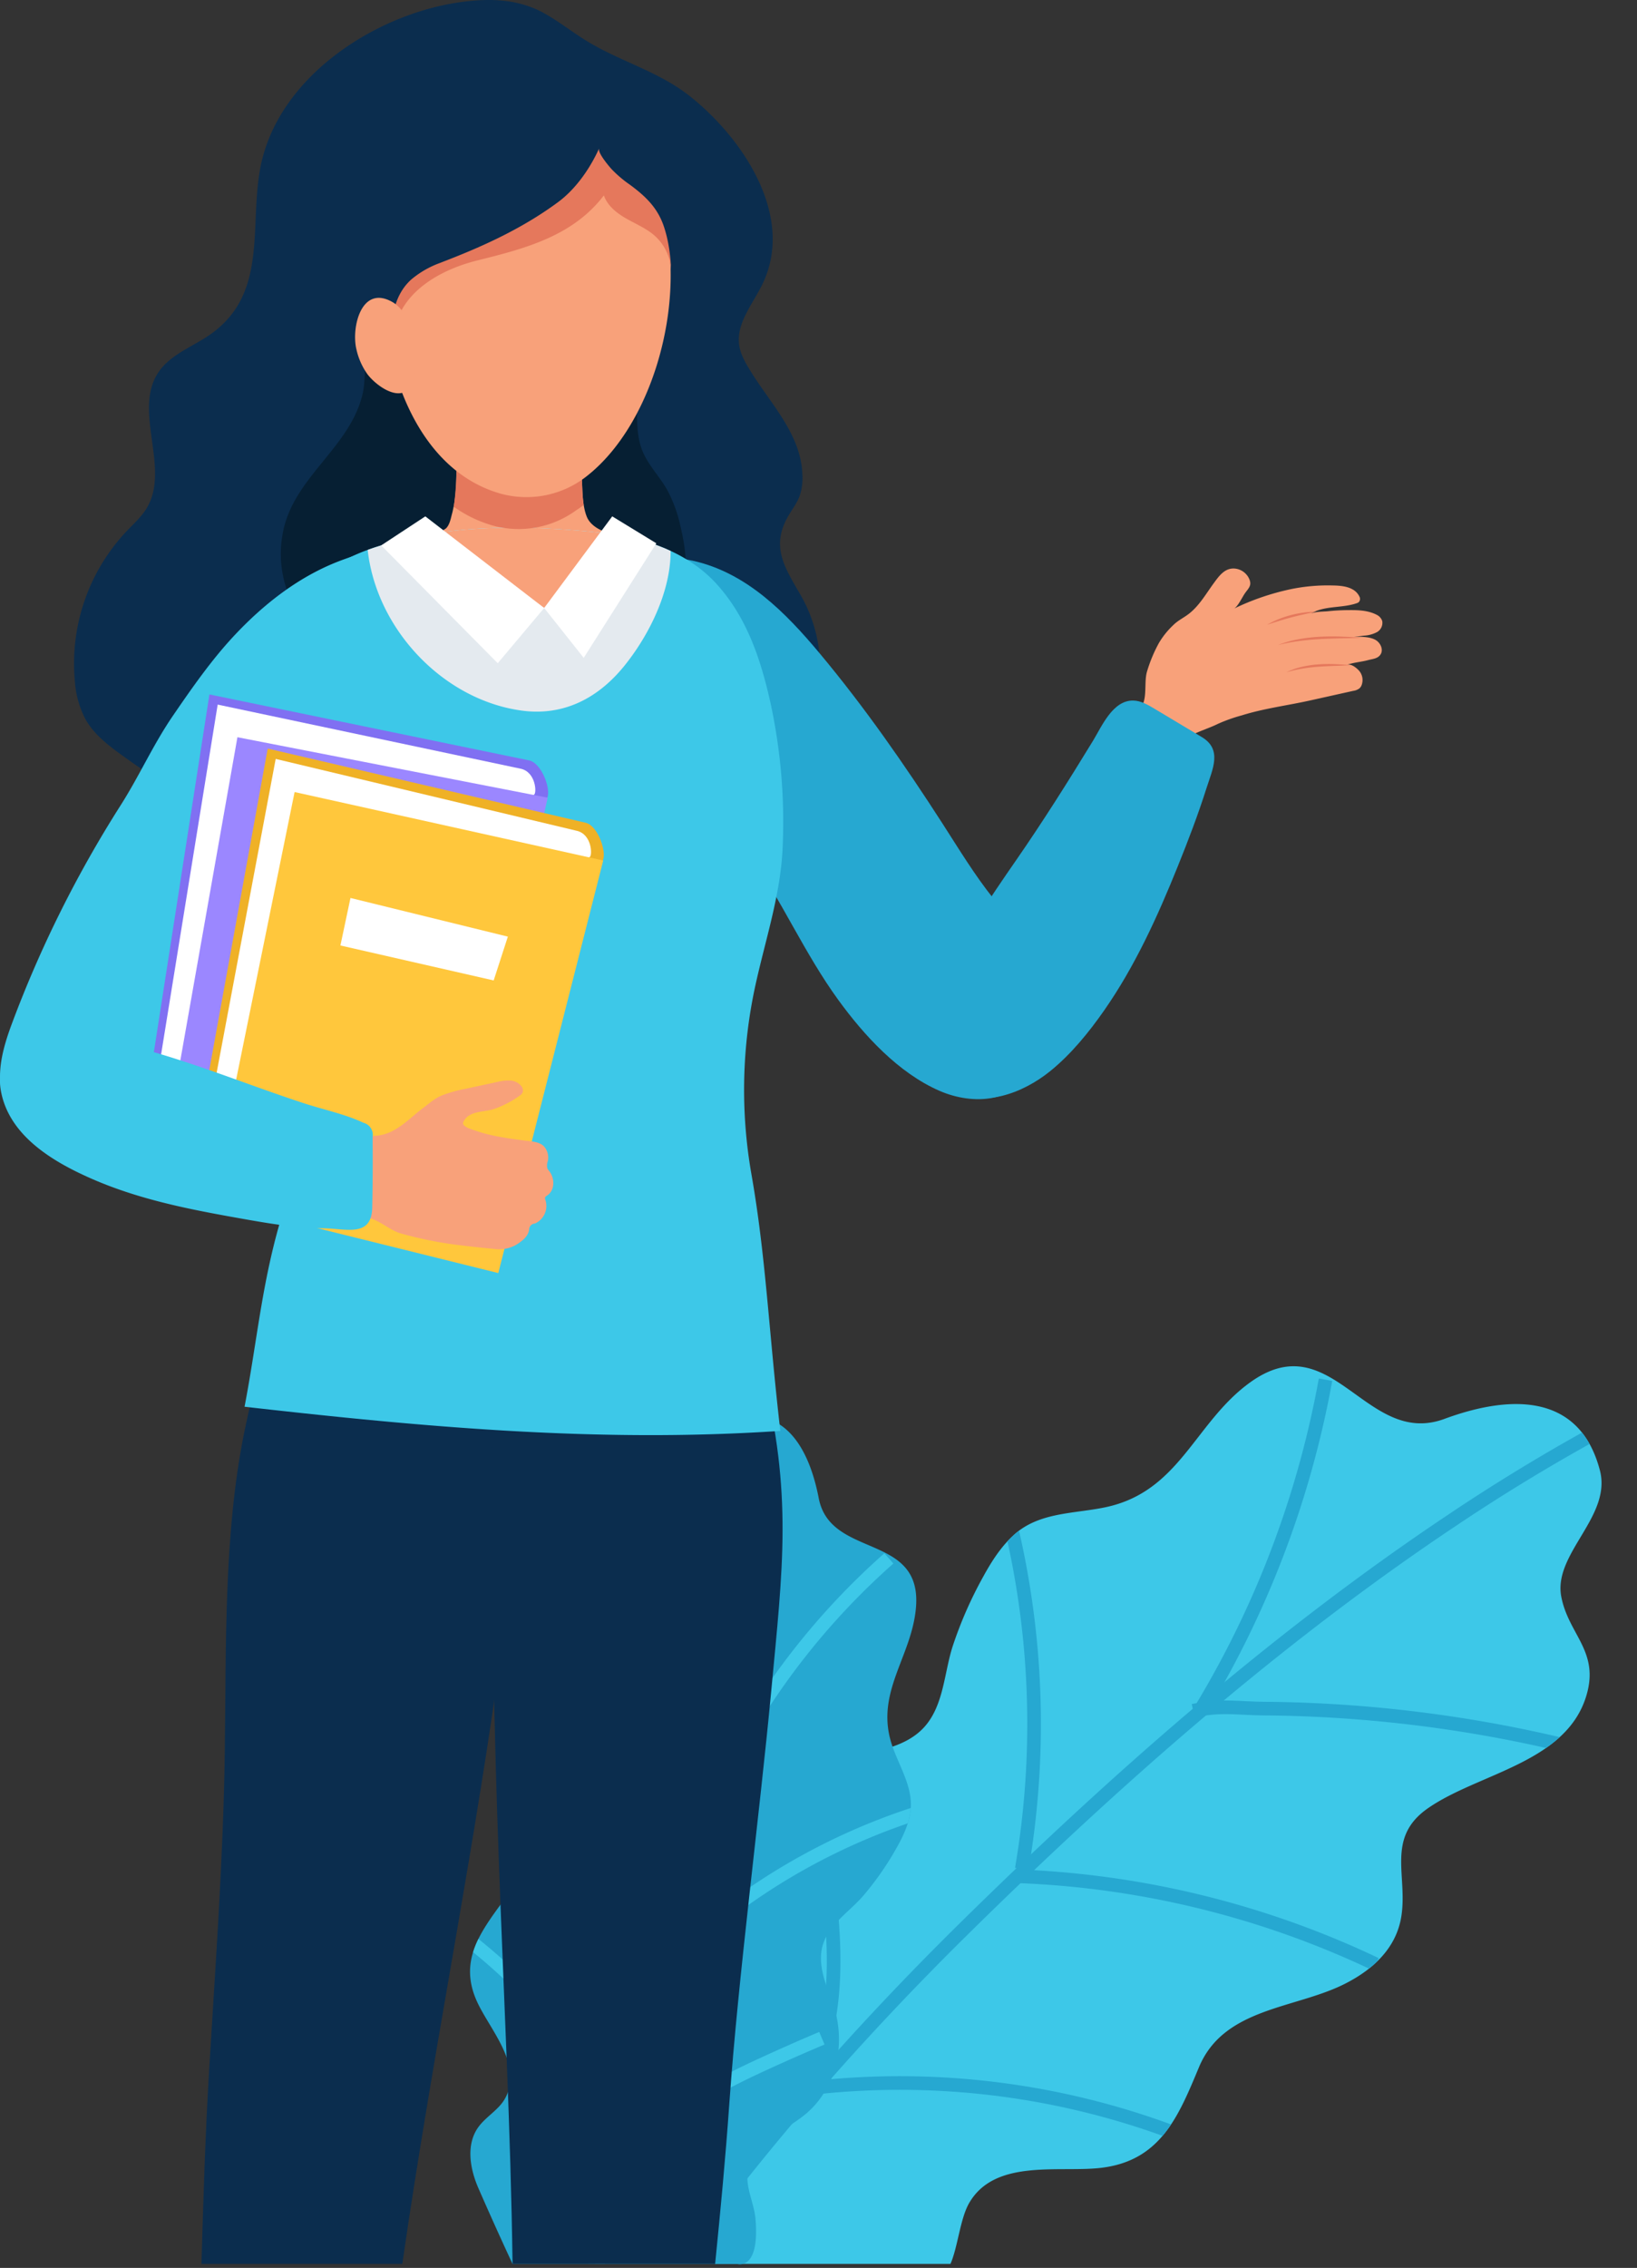 <svg xmlns="http://www.w3.org/2000/svg" xmlns:xlink="http://www.w3.org/1999/xlink" viewBox="0 0 600.835 831.757"><rect x="0" y="0" width="600.835" height="831.757" fill="#333333" stroke="none"/><defs><style>.a{fill:#3dc8e8;}.b{fill:#26a8d1;}.c{clip-path:url(#a);}.d,.f{fill:none;stroke-miterlimit:10;stroke-width:5px;}.d{stroke:#26a8d1;}.e{clip-path:url(#b);}.f{stroke:#3dc8e8;}.g{fill:#0b2d4e;}.h{fill:#061f33;}.i{fill:#f8a17a;}.j{clip-path:url(#c);}.k{fill:#e4eaef;}.l{fill:#e5785c;}.m{fill:#8070f2;}.n{fill:#fff;}.o{fill:#9b87ff;}.p{fill:#efb126;}.q{fill:#ffc73c;}</style><clipPath id="a"><path class="a" d="M501.696,514.314c8.327,5.721,17.119,10.255,28.46,6.071,22.26-8.212,49.254-10.708,57.045,18.809,4.494,17.024-17.188,30.533-14.16,46.391,2.678,14.024,14.275,20.082,9.097,36.666-7.617,24.397-39.683,28.11-58.099,40.977-15.454,10.798-7.266,24.706-9.73,39.784-1.899,11.624-10.543,19.477-20.888,24.657-18.242,9.133-44.242,8.616-53.374,30.522-7.621,18.282-14.281,34.668-36.683,36.958-15.356,1.57-38.428-3.313-47.7,12.915-3.281,5.743-4.133,16.187-6.816,22.232H216.082c-7.407-4.948-.994-4.184-.335-31.19.542-22.212.885-55.012,24.237-66.588,7.263-3.6,16.249-3.798,22.372-9.113,11.055-9.598,7.122-28.362,9.762-41.233,4.144-20.209,21.62-34.872,41.515-38.366,9.413-1.653,19.683-3.528,25.93-10.762,6.82-7.899,7.005-19.559,10.048-29.104a147.7,147.7,0,0,1,11.192-25.564c3.121-5.715,6.681-11.307,11.547-15.635,9.252-8.23,21.976-7.533,33.443-9.963,27.299-5.785,32.711-31.152,53.062-45.79C477.121,493.849,488.856,505.493,501.696,514.314Z"/></clipPath><clipPath id="b"><path class="b" d="M315.207,565.127c-6.797-3.077-13.021-6.901-14.709-15.666-3.314-17.205-12.05-35.217-33.68-28.864-12.475,3.664-12.729,22.527-23.908,26.672-9.886,3.666-18.144-1.349-26.647,8.259-12.508,14.134-2.604,35.817-3.7,52.371-.92,13.892-12.837,14.031-21.425,21.348-6.62,5.641-8.281,14.104-7.602,22.621,1.198,15.017,11.457,31.25,1.103,45.39-8.642,11.801-16.453,22.269-9.341,37.302,4.875,10.304,16.775,23.019,10.062,35.078-2.376,4.267-7.139,6.684-9.935,10.689-4.424,6.338-2.941,15.087.154,22.171,7.041,16.116,12.547,27.799,12.547,27.799h82.389s8.386,2.764,6.78-16.416c-.499-5.965-3.808-11.72-2.788-17.62,1.842-10.653,15.203-15.336,22.328-21.922,11.188-10.34,13.778-26.986,8.385-40.893-2.551-6.58-5.29-13.787-3.105-20.498,2.386-7.328,9.685-11.899,14.554-17.469a109.075,109.075,0,0,0,11.88-16.839c2.419-4.156,4.593-8.542,5.469-13.27,1.667-8.991-3.635-16.766-6.48-24.941-6.773-19.462,7.19-32.574,8.666-51.026C337.528,572.838,325.687,569.871,315.207,565.127Z"/></clipPath><clipPath id="c"><path class="a" d="M104.197,443.482c3.271-10.391,7.814-24.678,9.819-35.086,4.659-24.186-3.567-50.515-5.875-74.61a559.867,559.867,0,0,1-2.372-67.667c.43-16.84-.657-39.706,11.064-53.294,7.266-8.424,20.925-12.504,31.367-15.036,23.224-5.631,49.481-4.843,73.106-2.322,15.158,1.617,31.029,7.026,41.566,18.553,11.239,12.295,16.403,27.892,19.945,43.865a205.707,205.707,0,0,1,4.46,52.431c-.645,17.163-6.096,33.473-9.807,50.111a179.092,179.092,0,0,0-1.724,69.92c5.346,30.223,6.434,58.061,10.659,94.443-66.281,4.452-130.641-1.372-196.648-8.862C94.618,490.592,96.199,468.889,104.197,443.482Z"/></clipPath></defs><title>Asset 8</title><path class="a" d="M501.696,514.314c8.327,5.721,17.119,10.255,28.46,6.071,22.26-8.212,49.254-10.708,57.045,18.809,4.494,17.024-17.188,30.533-14.16,46.391,2.678,14.024,14.275,20.082,9.097,36.666-7.617,24.397-39.683,28.11-58.099,40.977-15.454,10.798-7.266,24.706-9.73,39.784-1.899,11.624-10.543,19.477-20.888,24.657-18.242,9.133-44.242,8.616-53.374,30.522-7.621,18.282-14.281,34.668-36.683,36.958-15.356,1.57-38.428-3.313-47.7,12.915-3.281,5.743-4.133,16.187-6.816,22.232H216.082c-7.407-4.948-.994-4.184-.335-31.19.542-22.212.885-55.012,24.237-66.588,7.263-3.6,16.249-3.798,22.372-9.113,11.055-9.598,7.122-28.362,9.762-41.233,4.144-20.209,21.62-34.872,41.515-38.366,9.413-1.653,19.683-3.528,25.93-10.762,6.82-7.899,7.005-19.559,10.048-29.104a147.7,147.7,0,0,1,11.192-25.564c3.121-5.715,6.681-11.307,11.547-15.635,9.252-8.23,21.976-7.533,33.443-9.963,27.299-5.785,32.711-31.152,53.062-45.79C477.121,493.849,488.856,505.493,501.696,514.314Z"/><g class="c"><path class="d" d="M599.688,518.003a693.88,693.88,0,0,0-66.347,39.3C468.577,600.469,409.362,652.657,353.972,707.186c-38.709,38.109-74.793,79.061-106.58,123.108h0"/><path class="d" d="M590.119,644.174A490.716,490.716,0,0,0,464.362,626.636c-10.768-.093-15.894-1.396-26.439.782"/><path class="d" d="M372.592,688.094a335.254,335.254,0,0,1,132.367,32.311"/><path class="d" d="M300.217,765.529a286.588,286.588,0,0,1,139.035,19.962"/><path class="d" d="M441.083,626.354A356.372,356.372,0,0,0,486.513,506.018"/><path class="d" d="M375.019,685.463a314.649,314.649,0,0,0-4.427-127.716"/><path class="d" d="M296.56,766.618a117.922,117.922,0,0,0,8.901-35.553c1.267-14.213-.058-28.522-1.68-42.698q-1.752-15.314-3.966-30.571"/></g><path class="b" d="M315.207,565.127c-6.797-3.077-13.021-6.901-14.709-15.666-3.314-17.205-12.05-35.217-33.68-28.864-12.475,3.664-12.729,22.527-23.908,26.672-9.886,3.666-18.144-1.349-26.647,8.259-12.508,14.134-2.604,35.817-3.7,52.371-.92,13.892-12.837,14.031-21.425,21.348-6.62,5.641-8.281,14.104-7.602,22.621,1.198,15.017,11.457,31.25,1.103,45.39-8.642,11.801-16.453,22.269-9.341,37.302,4.875,10.304,16.775,23.019,10.062,35.078-2.376,4.267-7.139,6.684-9.935,10.689-4.424,6.338-2.941,15.087.154,22.171,7.041,16.116,12.547,27.799,12.547,27.799h82.389s8.386,2.764,6.78-16.416c-.499-5.965-3.808-11.72-2.788-17.62,1.842-10.653,15.203-15.336,22.328-21.922,11.188-10.34,13.778-26.986,8.385-40.893-2.551-6.58-5.29-13.787-3.105-20.498,2.386-7.328,9.685-11.899,14.554-17.469a109.075,109.075,0,0,0,11.88-16.839c2.419-4.156,4.593-8.542,5.469-13.27,1.667-8.991-3.635-16.766-6.48-24.941-6.773-19.462,7.19-32.574,8.666-51.026C337.528,572.838,325.687,569.871,315.207,565.127Z"/><g class="e"><path class="f" d="M275.438,504.609a512.378,512.378,0,0,1,.511,56.942c-2.536,57.419-12.894,114.779-26.194,170.615a733.604,733.604,0,0,1-30.54,98.387"/><path class="f" d="M199.36,558.858A362.376,362.376,0,0,1,258.487,631.632c4.173,6.769,6.954,9.511,9.607,17.007"/><path class="f" d="M254.708,713.106A247.572,247.572,0,0,0,183.719,641.8"/><path class="f" d="M233.423,788.426a211.636,211.636,0,0,0-65.732-80.238"/><path class="f" d="M267.559,646.235A263.167,263.167,0,0,1,326.25,571.552"/><path class="f" d="M255.443,710.567A232.357,232.357,0,0,1,337.846,664.572"/><path class="f" d="M234.131,791.154a87.081,87.081,0,0,1,19.067-19.208c8.498-6.231,18.047-10.86,27.625-15.251q10.347-4.744,20.834-9.173"/></g><path class="g" d="M147.665,830.296c5.91-41.128,13.163-82.048,20.202-122.993,5.91-34.382,11.666-68.8,16.313-103.38,4.372-32.534,16.445-62.888,16.755-96.185.125-13.412-1.558-28.007-10.852-37.66-10.509-10.915-27.275-12.139-42.41-12.425-39.927-.756-51.449,35.731-57.918,67.136C82.024,562.33,83.048,604.462,82.505,642.79c-.548,38.746-3.398,77.404-5.724,116.138-1.492,24.852-2.116,47.268-2.842,71.369Z"/><path class="g" d="M188.126,830.296h74.351c1.95-19.485,3.769-38.314,5.215-58.876,3.277-46.608,11.001-104.737,15.378-151.24,4.252-45.177,7.905-72.53-3.241-116.941-5.61-22.351-34.722-45.399-57.499-42.203-38.405,5.389-41.818,44.636-41.846,76.185q-.065,73.261,2.647,146.489C184.906,732.561,187.446,781.414,188.126,830.296Z"/><path class="g" d="M71.667,293.161c19.17,7.838,43.335,5.468,60.264-6.598,17.013-12.126,32.614-21.041,54.23-21.684,13.425-.399,26.011,5.228,38.803,8.44,11.246,2.824,19.837,11.875,31.96,13.54,15.933,2.188,32.298-7.629,39.464-22.056,7.166-14.427,5.601-32.383-2.416-46.353-5.852-10.197-11.233-17.809-4.657-29.178,1.433-2.477,3.233-4.771,4.214-7.459a20.848,20.848,0,0,0,.96-7.995c-.593-14.731-11.729-25.776-19.15-37.941-1.735-2.844-3.478-5.794-4.001-9.085-1.333-8.374,5.309-15.615,8.85-23.319,11.471-24.96-8.105-53.35-27.158-68.328-11.241-8.836-24.714-12.402-36.837-19.603-5.521-3.279-10.554-7.341-16.141-10.506C190.312-.48,179.696-.715,168.88.805,138.068,5.134,103.039,27.576,95.898,59.876,91.057,81.771,98.983,107.224,77.337,122.552c-6.52,4.617-14.755,7.363-19.201,14.006C48.686,150.678,62.569,171.594,53.929,186.225c-1.927,3.263-4.807,5.827-7.428,8.561A70.655,70.655,0,0,0,27.472,249.756,35.376,35.376,0,0,0,31.361,263.766c3.29,5.839,8.864,9.971,14.311,13.865,8.153,5.829,16.474,11.581,25.728,15.42Q71.534,293.106,71.667,293.161Z"/><path class="h" d="M103.604,196.63a40.32,40.32,0,0,0,3.204,23.484c9.43,19.663,32.782,23.497,52.473,24.266a117.024,117.024,0,0,0,21.833-1.159c6.43-.96,12.16.02,18.658-.129a71.325,71.325,0,0,0,36.467-10.998c5.278-3.359,10.249-7.601,12.957-13.248,3.723-7.764,2.639-16.937.67-25.321a51.191,51.191,0,0,0-5.045-13.978c-2.655-4.607-6.463-8.523-8.675-13.359-4.158-9.091-.741-19.717-4.437-28.635-2.895-6.983-10.173-14.866-16.211-19.231-8.218-5.941-18.819-7.817-28.928-7.127-10.109.69-19.893,3.744-29.525,6.9-7.583,2.484-14.101.946-19.663,7.223-4.409,4.975-2.87,13.096-4.279,19.125C128.363,164.716,106.796,175.415,103.604,196.63Z"/><path class="b" d="M300.906,239.689c-12.531-14.986-26.905-29.676-46.649-34.045-11.519-2.549-31.953-1.832-33.828,13.081-1.047,8.329,6.071,15.258,10.797,22.331,5.254,7.864,8.186,17.197,12.295,25.649,8.241,16.949,20.868,30.86,31.504,46.375,11.827,17.252,20.431,36.823,32.653,53.637,9.419,12.957,22.031,26.752,37.103,33.328,12.481,5.445,28.318,4.354,34.733-8.852,5.692-11.719,3.81-27.106-.44-39.126-2.99-8.455-8.719-15.357-14.283-22.299-7.098-8.855-12.846-18.403-18.965-27.894C332.001,280.43,317.313,259.312,300.906,239.689Z"/><path class="i" d="M41.112,314.021c-3.752,6.05-7.411,12.159-11.033,18.285C21.99,345.99,13.444,359.087,6.833,373.588c-2.448,5.369-4.931,10.868-5.459,16.747a26.728,26.728,0,0,0,12.196,24.523,17.129,17.129,0,0,0,7.125,2.67,16.972,16.972,0,0,0,11.293-3.373c5.385-3.76,7.647-8.984,11.771-13.709,5.446-6.24,10.611-12.708,15.64-19.289,10.063-13.166,19.649-26.718,30.441-39.309,12.043-14.048,20.081-31.948,27.655-48.658,5.012-11.058,11.762-26.965,3.739-38.324a19.281,19.281,0,0,0-14.319-8.002A29.915,29.915,0,0,0,96.857,248.294a35.037,35.037,0,0,0-8.086,3.263c-6.247,3.653-10.069,9.876-14.401,15.45-5.099,6.56-10.27,13.039-15.144,19.777C52.832,295.622,46.862,304.752,41.112,314.021Z"/><path class="a" d="M85.786,233.308c11.088-11.896,24.311-22.205,39.634-27.865,11.668-4.309,29.475-9.553,37.218,4.321,4.537,8.129,5.329,19.131,3.768,28.112-3.024,17.389-13.779,32.494-23.525,46.606-8.926,12.924-16.41,26.813-25.546,39.606-8.161,11.428-18.155,20.963-27.069,31.762a325.684,325.684,0,0,0-25.781,36.845c-5.12,8.318-10.178,16.935-17.639,23.173a31.734,31.734,0,0,1-16.565,7.425c-7.406.81-11.303-2.212-16.978-6.562-4.126-3.163-8.292-6.56-10.752-11.165-4.96-9.286-1.744-20.628,1.916-30.409a426.847,426.847,0,0,1,39.809-79.812c6.924-10.861,11.892-22.194,19.214-32.874C70.38,252.416,77.475,242.225,85.786,233.308Z"/><path class="i" d="M166.147,187.478a47.903,47.903,0,0,0,1.121-7.65c.291-3.719.258-7.454.178-11.18q-.021-.949-.044-1.898c-.195-8.073-.251-16.168-.641-24.228a85.373,85.373,0,0,1,22.91-2.186c7.007.29,14.007-.444,21.011-.031a2.469,2.469,0,0,1,1.574.466,2.267,2.267,0,0,1,.521,1.514c.939,10.9.016,21.94.752,32.862.307,4.561.121,10.058,1.846,14.355,1.656,4.157,7.351,6.27,11.451,6.694a5.073,5.073,0,0,1,5.269,4.278c4.352,11.214,4.523,24.807-3.159,34.676a36.137,36.137,0,0,1-17.67,11.893,52.165,52.165,0,0,1-21.383,1.779,47.597,47.597,0,0,1-32.841-18.612,45.044,45.044,0,0,1-8.632-26.923c.021-1.82.227-3.81,1.51-5.099a7.714,7.714,0,0,1,3.717-1.691c2.329-.588,4.746-.737,7.066-1.374a7.584,7.584,0,0,0,2.907-1.267c1.418-1.245,1.832-3.693,2.298-5.427Q166.034,187.952,166.147,187.478Z"/><path class="a" d="M104.197,443.482c3.271-10.391,7.814-24.678,9.819-35.086,4.659-24.186-3.567-50.515-5.875-74.61a559.867,559.867,0,0,1-2.372-67.667c.43-16.84-.657-39.706,11.064-53.294,7.266-8.424,20.925-12.504,31.367-15.036,23.224-5.631,49.481-4.843,73.106-2.322,15.158,1.617,31.029,7.026,41.566,18.553,11.239,12.295,16.403,27.892,19.945,43.865a205.707,205.707,0,0,1,4.46,52.431c-.645,17.163-6.096,33.473-9.807,50.111a179.092,179.092,0,0,0-1.724,69.92c5.346,30.223,6.434,58.061,10.659,94.443-66.281,4.452-130.641-1.372-196.648-8.862C94.618,490.592,96.199,468.889,104.197,443.482Z"/><g class="j"><path class="k" d="M242.993,187.579a21.667,21.667,0,0,1,1.984,5.176c4.55,17.426-4.969,37.964-15.738,51.341-9.606,11.932-22.374,18.636-37.828,16.508-32.749-4.51-59.597-37.244-56.574-70.411a7.36,7.36,0,0,1,1.111-3.797c1.911-2.566,11.673-.767,14.741-.767h70.909c3.267,0,6.534.014,9.8,0,2.833-.012,6.468-1.828,9.199-.543A5.949,5.949,0,0,1,242.993,187.579Z"/><polygon class="i" points="233.19 185.511 199.726 222.983 146.293 185.511 233.19 185.511"/></g><path class="l" d="M166.574,185.853a122.453,122.453,0,0,0,.975-19.193c-.195-8.073-.251-16.168-.642-24.228a85.368,85.368,0,0,1,22.91-2.186c7.007.29,14.007-.443,21.011-.031a2.469,2.469,0,0,1,1.574.466,2.267,2.267,0,0,1,.521,1.514c.939,10.901-.131,22.031.605,32.952.211,3.128.138,6.953.716,10.037a31.679,31.679,0,0,1-2.762,1.956,35.846,35.846,0,0,1-30.659,5.596A46.257,46.257,0,0,1,166.574,185.853Z"/><path class="i" d="M140.223,100.045A97.75,97.75,0,0,1,144.908,70.945c12.325-36.05,57.544-44.35,84.325-17.961,29.864,29.428,17.285,98.584-14.957,122.477a35.73,35.73,0,0,1-30.558,5.578C152.502,172.167,139.549,133.334,140.223,100.045Z"/><path class="l" d="M140.274,68.766c9.706-36.845,54.212-48.381,82.817-23.991,4.564,3.891,7.728,8.535,10.982,13.496,2.762,4.211,6.604,7.398,9.039,12.025a41.735,41.735,0,0,1,4.581,15.361c.504,5.21-1.193,9.765-1.326,14.772a18.283,18.283,0,0,0-6.028-13.938c-3.033-2.7-6.864-4.283-10.393-6.286-3.53-2.003-6.981-4.695-8.31-8.536-11.38,14.947-29.04,19.525-46.414,23.839-14.578,3.619-30.575,12.828-30.905,29.886a14.607,14.607,0,0,1-1.12,5.59,24.867,24.867,0,0,1-1.706-7.181c-.314-2.781-1.119-5.551-1.663-8.332a123.639,123.639,0,0,1-2.137-17.344A97.768,97.768,0,0,1,140.274,68.766Z"/><path class="g" d="M131.987,132.019a19.701,19.701,0,0,1-6.335-8.834c-3.887-11.446-3.467-24.117-2.993-36.382.264-6.84.544-13.777,2.412-20.296a51.548,51.548,0,0,1,10.467-18.839C148.725,32.044,168.404,24.105,187.325,25.726c7.6.651,13.188,4.3,19.862,7.396,6.516,3.023,14.171,4.683,21.024,6.948,7.908,2.613,16.046,5.355,22.32,10.84A40.802,40.802,0,0,1,260.843,65.821c2.862,6.727,3.14,14.208,2.322,21.385-.674,5.914-1.45,12.227-4.068,17.746-2.452,5.17-7.91,8.547-12.798,11.123.724-.382.097-8.913.116-10.229.111-7.535-.3-15.273-2.655-22.485-2.274-7.05-6.778-11.364-12.636-15.665a43.266,43.266,0,0,1-6.655-5.668c-.982-1.086-5.255-6.087-4.555-7.634-3.323,7.345-8.529,14.886-15.038,19.701-12.372,9.152-26.143,15.615-40.113,21.065-1.029.402-2.065.801-3.097,1.216a34.671,34.671,0,0,0-10.779,6.182c-7.045,6.422-7.555,16.296-7.293,25.197a8.289,8.289,0,0,1-.264,2.899C141.859,135.022,134.811,134.175,131.987,132.019Z"/><path class="i" d="M473.821,216.067a67.164,67.164,0,0,1,15.297-1.346c3.542.054,8.105.455,9.848,4.1a1.742,1.742,0,0,1-.253,2.015,2.353,2.353,0,0,1-.824.42c-5.509,1.88-11.986.759-16.888,3.901,1.419-.91,4.718-.797,6.385-.976q3.381-.363,6.786-.407c3.674-.048,7.738-.072,11.153,1.724a3.839,3.839,0,0,1,2.013,2.313,3.901,3.901,0,0,1-1.98,4.04,11.375,11.375,0,0,1-4.605,1.264q-1.895.241-3.79.481c2.397-.087,5.722-.132,7.874,1.08,1.831,1.03,3.011,3.531,1.892,5.312-1.018,1.62-2.944,1.663-4.588,2.112-2.543.695-5.281.833-7.759,1.734,1.524-.509,3.545,1.092,4.584,2.321a5.214,5.214,0,0,1,.968,4.551,3.402,3.402,0,0,1-.905,1.702,4.754,4.754,0,0,1-2.287.956q-8.06,1.792-16.12,3.584c-8.322,1.833-16.67,2.864-24.855,5.422a59.312,59.312,0,0,0-8.768,3.117c-4.523,2.26-10.799,3.658-14.344,7.455-3.007,3.22-9.865,10.359-14.163,11.303-6.052,1.329-5.552.133-7.838-4.531-2.897-5.909,5.356-15.404,8.441-20.693,2.031-3.482.758-8.9,1.906-12.761a53.52,53.52,0,0,1,4.332-10.391,29.596,29.596,0,0,1,5.259-6.571c1.804-1.807,3.808-2.661,5.792-4.203,3.811-2.963,6.255-7.316,9.066-11.154,2.017-2.754,4.205-5.896,8.081-5.382a6.454,6.454,0,0,1,4.976,3.768c1.033,2.393-.18,3.32-1.54,5.216-.954,1.331-2.645,4.983-4.075,5.685A91.498,91.498,0,0,1,473.821,216.067Z"/><path class="l" d="M465.028,229.129c2.968-.95,5.892-1.897,8.871-2.676,2.973-.803,5.98-1.434,9.028-2.087a37.237,37.237,0,0,0-17.899,4.763Z"/><path class="l" d="M469.11,236.56a73.293,73.293,0,0,1,7.466-1.433q3.76-.499,7.549-.715c2.525-.16,5.058-.219,7.594-.293l3.809-.08c1.271-.048,2.542-.063,3.815-.131-1.268-.128-2.538-.198-3.807-.294l-3.815-.161q-3.819-.125-7.647.095a58.791,58.791,0,0,0-7.605.925A40.436,40.436,0,0,0,469.11,236.56Z"/><path class="l" d="M472.113,246.591a48.58,48.58,0,0,1,5.719-1.345c1.925-.316,3.861-.554,5.808-.697,1.946-.164,3.901-.235,5.862-.325l2.945-.107c.983-.058,1.967-.082,2.952-.16-.981-.118-1.964-.178-2.946-.264l-2.954-.134a54.925,54.925,0,0,0-5.926.128,37.54,37.54,0,0,0-5.874.91A25.675,25.675,0,0,0,472.113,246.591Z"/><path class="m" d="M52.298,412.737l10.155,1.768S198.658,295.31,200.591,292.968c2.096-2.541-1.607-13.102-6.376-14.086-4.769-.983-117.348-24.194-117.348-24.194Z"/><path class="n" d="M54.795,413.486l7.576,7.599,10.256-2.284S195.177,291.899,196.047,291.402c.988-.565.637-8.293-4.954-9.475-5.591-1.182-111.197-23.513-111.197-23.513Z"/><polygon class="o" points="60.44 421.418 166.414 444.811 201.024 292.557 87.145 270.379 60.44 421.418"/><path class="p" d="M69.638,431.898l10.106,2.03S218.965,318.284,220.957,315.992c2.161-2.486-1.27-13.14-6.012-14.245-4.742-1.106-116.688-27.212-116.688-27.212Z"/><path class="n" d="M72.115,432.711l7.378,7.792,10.311-2.019S215.573,314.784,216.455,314.31c1.003-.539.85-8.274-4.709-9.6-5.559-1.326-110.556-26.373-110.556-26.373Z"/><polygon class="q" points="77.554 440.786 182.892 466.904 221.401 315.593 108.129 290.486 77.554 440.786"/><polygon class="n" points="124.943 346.759 181.195 359.581 186.4 343.514 128.639 329.334 124.943 346.759"/><path class="i" d="M100.366,403.921c-18.175-6.656-36.269-13.496-54.626-19.51C34.131,380.864,20.201,377.037,8.944,381.932,2.988,384.521.025,390.185.261,396.829c.388,10.964,10.818,19.112,19.255,24.41a122.408,122.408,0,0,0,16.634,8.586c5.429,2.344,11.174,4.956,16.892,6.065,31.066,6.027,42.616,9.548,73.929,10.989,1.946.09,23.864-1.443,25.555-2.321,4.186-2.173,3.835-8.289,2.582-12.435a18.645,18.645,0,0,0-8.064-11.037c-5.655-3.419-12.771-4.971-18.926-7.161q-11.058-3.934-22.095-7.941Q103.193,404.957,100.366,403.921Z"/><path class="i" d="M117.12,444.44c7.208.968,15.091.093,21.737,3.62,2.711,1.439,5.336,3.45,8.307,4.324a142.903,142.903,0,0,0,22.875,4.447c3.902.481,7.815.883,11.728,1.26a12.458,12.458,0,0,0,8.454-2.031c1.878-1.331,3.59-2.658,4.001-5.091a2.191,2.191,0,0,1,2.084-2.227,7.038,7.038,0,0,0,3.913-8.533,1.662,1.662,0,0,1-.153-.974c.109-.384.495-.605.824-.83,2.873-1.975,2.705-6.328.736-8.857a4.695,4.695,0,0,1-.734-1.076,4.748,4.748,0,0,1,.18-2.664,6.098,6.098,0,0,0-1.513-5.465c-1.642-1.625-4.489-1.717-6.657-1.997-5.827-.752-12.44-1.622-18.009-3.553-1.182-.41-5.5-1.529-4.887-3.154a5.466,5.466,0,0,1,2.569-2.754c2.641-1.439,6.001-1.193,8.875-2.204a36.85,36.85,0,0,0,9.204-4.785,3.196,3.196,0,0,0,1.138-1.177,2.427,2.427,0,0,0-.404-2.336,5.603,5.603,0,0,0-4.168-2.103,16.575,16.575,0,0,0-4.769.55L170.638,399.372a48.325,48.325,0,0,0-8.468,2.385c-2.639,1.099-4.5,2.831-6.725,4.485-4.711,3.501-9.265,8.672-15.253,9.966-6.848,1.481-16.093-.946-22.721-2.719"/><path class="i" d="M143.933,110.717c-11.347-6.365-15.016,9.429-13.132,17.326a25.155,25.155,0,0,0,4.018,9.144c2.678,3.632,10.383,9.69,14.894,5.79,2.047-1.77,2.287-4.808,2.376-7.515C152.328,128.203,151.625,115.032,143.933,110.717Z"/><polygon class="n" points="199.726 222.983 214.244 241.27 240.891 199.256 224.712 189.379 199.726 222.983"/><polygon class="n" points="199.726 222.983 182.686 243.244 139.915 200.022 156.106 189.379 199.726 222.983"/><path class="a" d="M41.661,435.526c15.6,5.719,31.708,8.713,48.331,11.646,9.49,1.674,19.058,3.253,28.719,3.318,8.197.055,17.665,3.518,17.906-7.584q.28-12.914.133-25.832a4.582,4.582,0,0,0-3.314-5.278c-6.916-3.239-14.551-4.776-21.862-7.164-28.802-9.409-57.401-22.34-87.811-25.389-4.945-.496-9.439-.751-14.146,1.16-7.421,3.012-10.605,11.821-9.35,19.311,2.486,14.844,15.638,24.067,28.219,30.215A138.544,138.544,0,0,0,41.661,435.526Z"/><path class="b" d="M405.243,370.607c11.381-16.299,19.654-34.545,27.069-52.93,3.813-9.453,7.436-18.931,10.524-28.648,2.203-6.931,5.902-14.137-1.737-18.708q-8.711-5.212-17.422-10.425c-2.416-1.445-4.98-2.935-7.794-2.968-7.495-.088-11.488,9.472-14.737,14.793-9.09,14.883-18.308,29.503-28.243,43.835-4.848,6.993-9.662,14.014-14.16,21.24-2.177,3.498-4.283,7.041-6.275,10.648-1.446,2.618-5.565,7.942-5.565,10.934-5.391,11.652-11.6,32.154,1.644,40.88,11.683,7.698,27.022,1.558,36.818-6.34C393.05,386.721,399.606,378.68,405.243,370.607Z"/></svg>